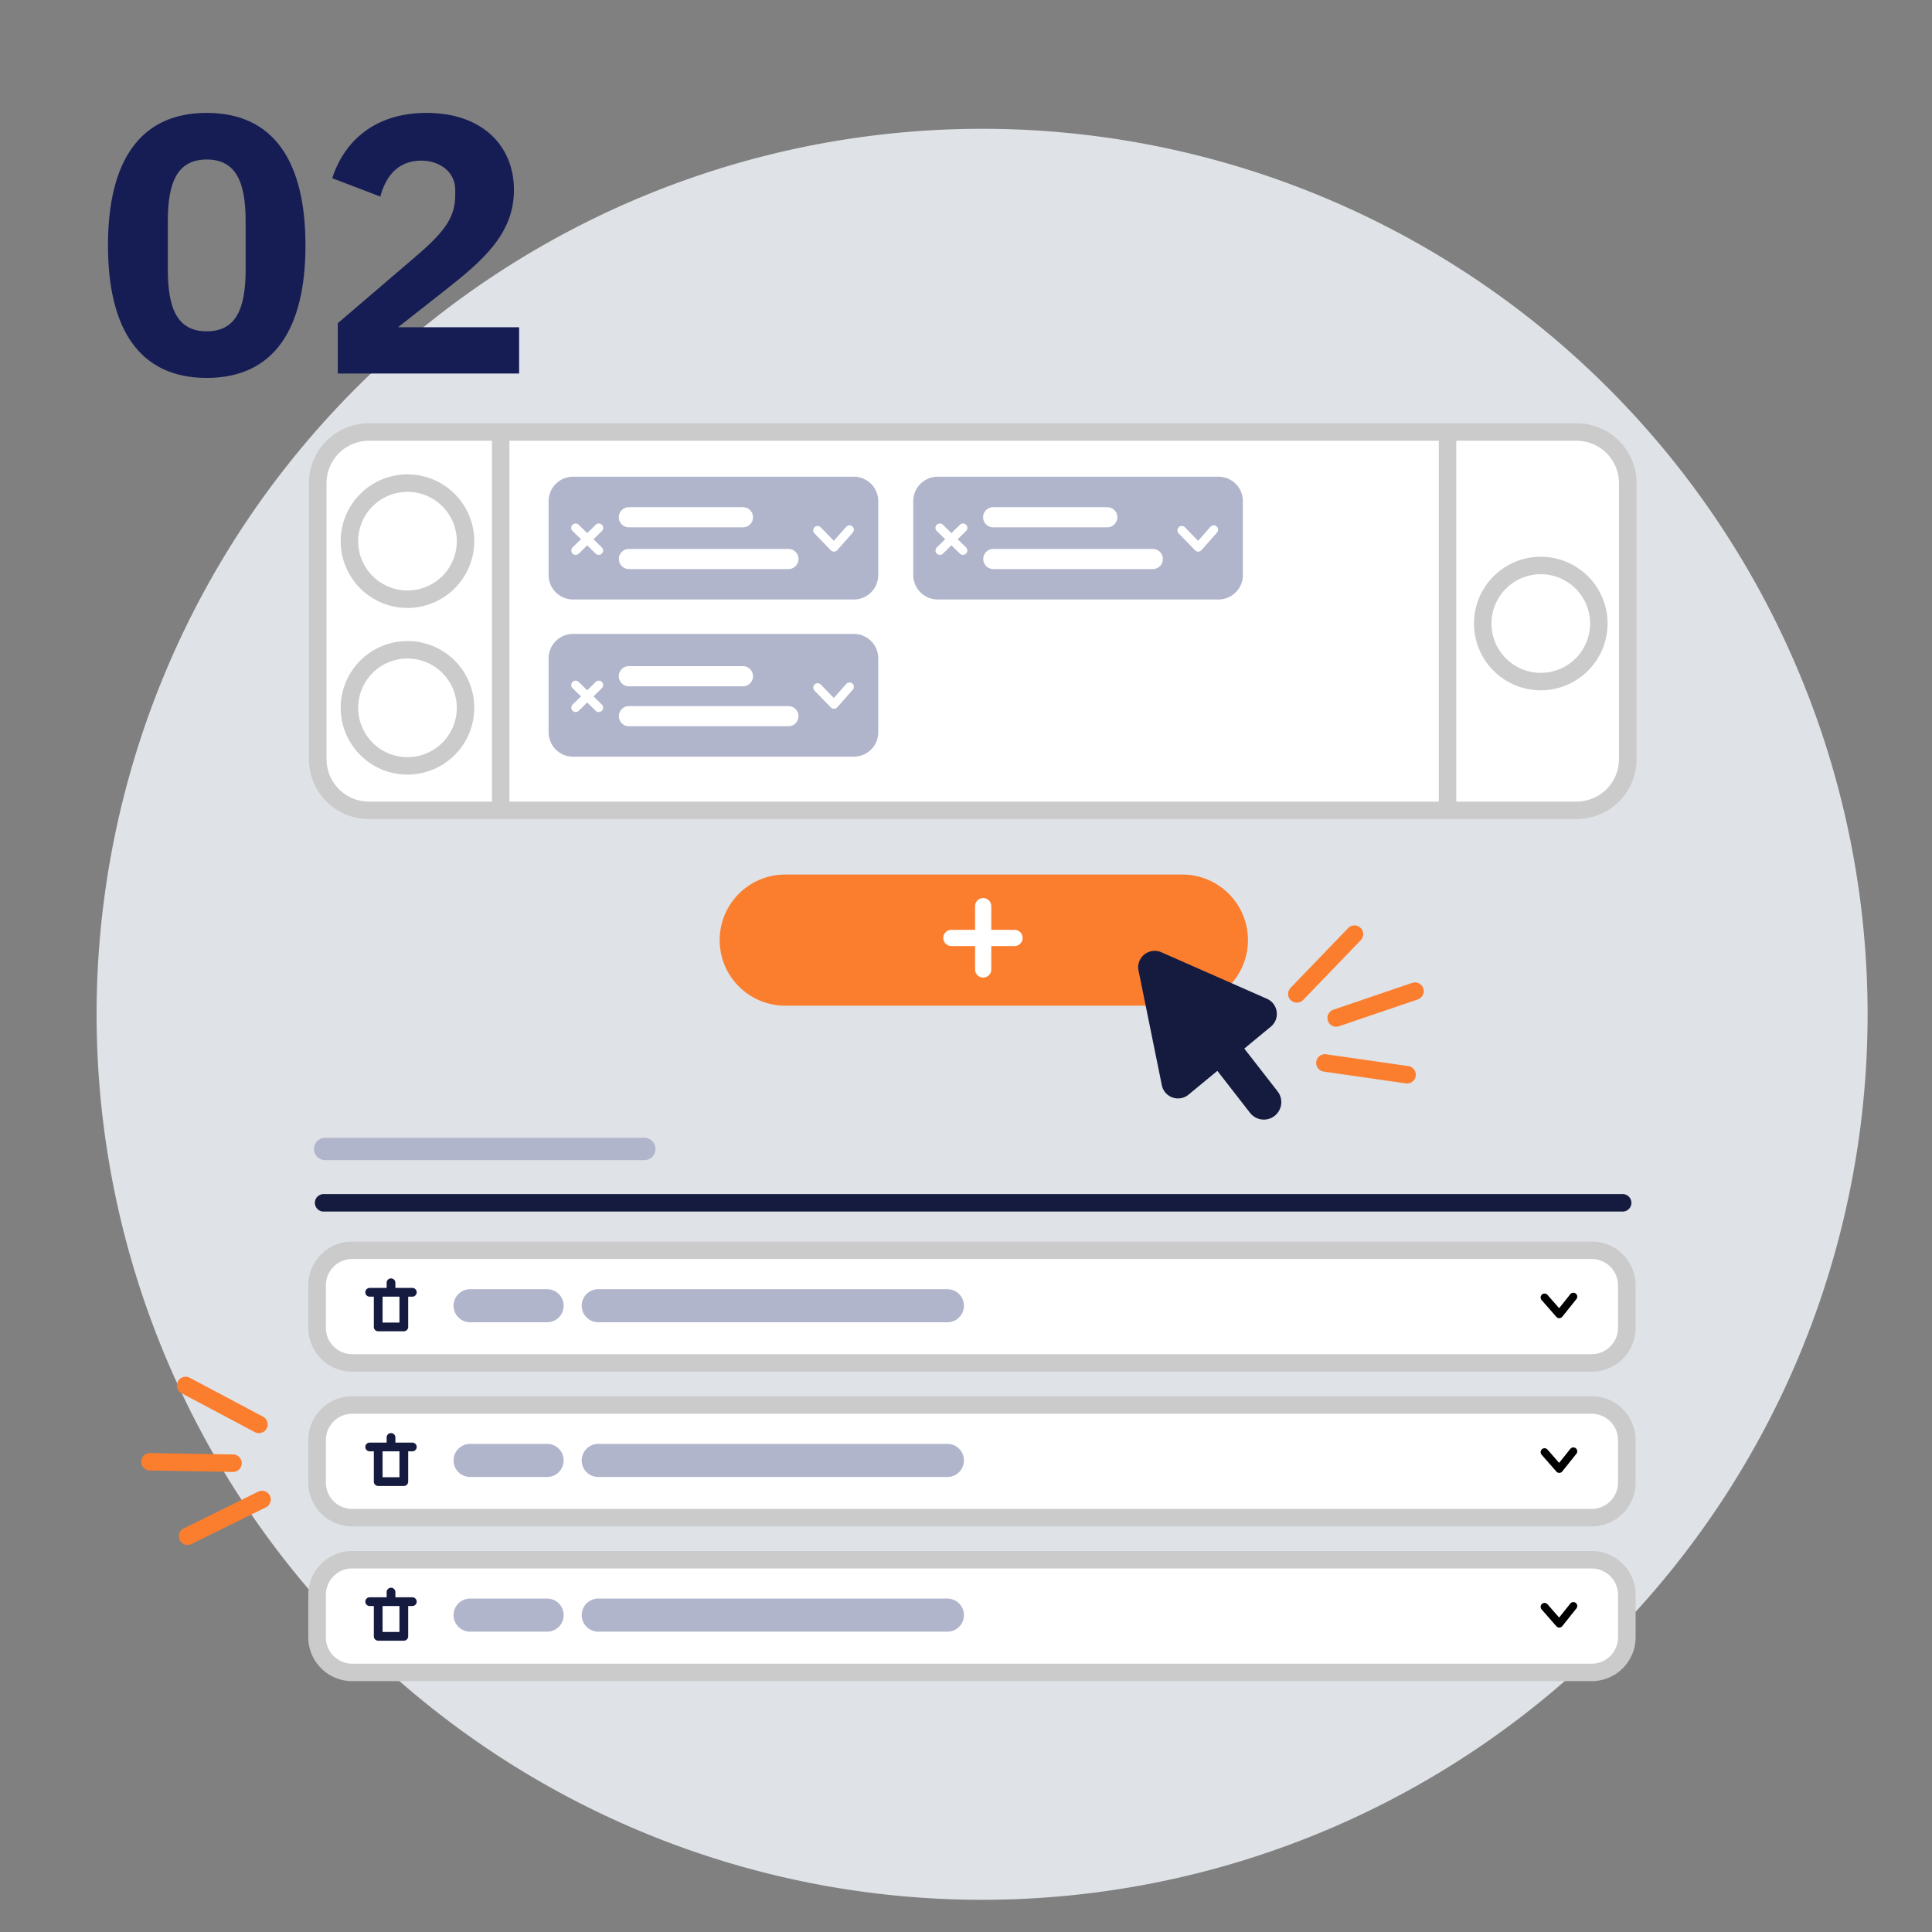 <svg xmlns="http://www.w3.org/2000/svg" xmlns:xlink="http://www.w3.org/1999/xlink" width="300" height="300" viewBox="0 0 300 300">
  <rect x="0" y="0" width="300" height="300" fill="#808080" stroke="none"/>
  <defs>
    <clipPath id="clip-path">
      <rect id="長方形_9021" data-name="長方形 9021" width="275" height="274.999" fill="none"/>
    </clipPath>
    <clipPath id="clip-step02">
      <rect width="300" height="300"/>
    </clipPath>
  </defs>
  <g id="step02" clip-path="url(#clip-step02)">
    <g id="グループ_56997" data-name="グループ 56997">
      <g id="グループ_56968" data-name="グループ 56968" transform="translate(15 20)" style="isolation: isolate">
        <g id="グループ_56967" data-name="グループ 56967">
          <g id="グループ_56966" data-name="グループ 56966" clip-path="url(#clip-path)">
            <path id="パス_124893" data-name="パス 124893" d="M275,137.5A137.5,137.5,0,1,1,137.5,0,137.5,137.5,0,0,1,275,137.5" transform="translate(0 0)" fill="#dfe2e6"/>
          </g>
        </g>
      </g>
      <g id="グループ_56994" data-name="グループ 56994" transform="translate(0 10)">
        <path id="パス_124894" data-name="パス 124894" d="M140.306,97.871H78.638a10.181,10.181,0,0,1,0-20.361h61.667a10.181,10.181,0,1,1,0,20.361" transform="translate(43.193 48.289)" fill="#fb7d2e"/>
        <g id="グループ_56984" data-name="グループ 56984" transform="translate(176.742 133.701)">
          <path id="パス_124895" data-name="パス 124895" d="M116.261,89.266l3.613,17.786a2.565,2.565,0,0,0,4.147,1.466L136.8,97.959a2.565,2.565,0,0,0-.6-4.325l-16.4-7.227a2.565,2.565,0,0,0-3.548,2.858" transform="translate(-116.207 -82.242)" fill="#151b3e"/>
          <path id="パス_124896" data-name="パス 124896" d="M133.512,109.773a2.711,2.711,0,0,1-2.143-1.047L122.948,97.9a2.713,2.713,0,1,1,4.284-3.33l8.419,10.827a2.713,2.713,0,0,1-2.139,4.379" transform="translate(-114.007 -79.626)" fill="#151b3e"/>
          <path id="パス_124897" data-name="パス 124897" d="M134.725,95.27a1.357,1.357,0,0,1-.977-2.3l8.94-9.279a1.357,1.357,0,0,1,1.955,1.883L135.7,94.855a1.355,1.355,0,0,1-.977.415" transform="translate(-110.088 -83.278)" fill="#fb7d2e"/>
          <path id="パス_124898" data-name="パス 124898" d="M150.695,102.562a1.379,1.379,0,0,1-.2-.014l-12.754-1.831a1.357,1.357,0,0,1,.385-2.687l12.755,1.833a1.357,1.357,0,0,1-.191,2.7" transform="translate(-108.942 -78.023)" fill="#fb7d2e"/>
          <path id="パス_124899" data-name="パス 124899" d="M139.226,96.678a1.356,1.356,0,0,1-.438-2.64l12.2-4.157a1.357,1.357,0,1,1,.876,2.568l-12.2,4.155a1.338,1.338,0,0,1-.438.073" transform="translate(-108.483 -80.95)" fill="#fb7d2e"/>
        </g>
        <path id="パス_124900" data-name="パス 124900" d="M8.56,156.07a1.356,1.356,0,0,1-.6-2.572l11.554-5.7a1.356,1.356,0,1,1,1.2,2.432l-11.556,5.7a1.335,1.335,0,0,1-.6.141" transform="translate(20.568 73.834)" fill="#fb7d2e"/>
        <path id="パス_124901" data-name="パス 124901" d="M19.719,143.436a1.343,1.343,0,0,1-.635-.159L7.7,137.234a1.357,1.357,0,1,1,1.274-2.4l11.379,6.044a1.357,1.357,0,0,1-.638,2.554" transform="translate(20.49 69.104)" fill="#fb7d2e"/>
        <path id="パス_124902" data-name="パス 124902" d="M17.161,146.31h-.024l-12.882-.22a1.357,1.357,0,1,1,.046-2.713l12.884.22a1.357,1.357,0,0,1-.023,2.713" transform="translate(19.041 72.251)" fill="#fb7d2e"/>
        <path id="パス_124903" data-name="パス 124903" d="M225.8,116.619H24.16a1.357,1.357,0,1,1,0-2.713H225.8a1.357,1.357,0,1,1,0,2.713" transform="translate(26.129 61.511)" fill="#151b3e"/>
        <path id="パス_124904" data-name="パス 124904" d="M218.568,86.076H31.062a7.942,7.942,0,0,1-7.972-7.91V35.245a7.941,7.941,0,0,1,7.972-7.91H218.568a7.941,7.941,0,0,1,7.972,7.91v42.92a7.942,7.942,0,0,1-7.972,7.91" transform="translate(26.234 29.748)" fill="#fff"/>
        <path id="パス_124905" data-name="パス 124905" d="M44.754,42a9.014,9.014,0,1,1-9.015-9.015A9.015,9.015,0,0,1,44.754,42" transform="translate(27.531 32.036)" fill="#fff"/>
        <path id="パス_124906" data-name="パス 124906" d="M36.1,52.727a10.371,10.371,0,1,1,10.371-10.37A10.384,10.384,0,0,1,36.1,52.727m0-18.028a7.657,7.657,0,1,0,7.658,7.658A7.667,7.667,0,0,0,36.1,34.7" transform="translate(27.174 31.675)" fill="#cbcbcb"/>
        <path id="パス_124907" data-name="パス 124907" d="M44.754,60.96a9.014,9.014,0,1,1-9.015-9.015,9.015,9.015,0,0,1,9.015,9.015" transform="translate(27.531 38.955)" fill="#fff"/>
        <path id="パス_124908" data-name="パス 124908" d="M36.1,71.687a10.371,10.371,0,1,1,10.371-10.37A10.384,10.384,0,0,1,36.1,71.687m0-18.028a7.657,7.657,0,1,0,7.658,7.658A7.667,7.667,0,0,0,36.1,53.659" transform="translate(27.174 38.595)" fill="#cbcbcb"/>
        <path id="パス_124909" data-name="パス 124909" d="M173.326,42a9.014,9.014,0,1,1-9.016-9.015A9.016,9.016,0,0,1,173.326,42" transform="translate(74.686 32.036)" fill="#fff"/>
        <path id="パス_124910" data-name="パス 124910" d="M164.668,52.727a10.371,10.371,0,1,1,10.371-10.37,10.384,10.384,0,0,1-10.371,10.37m0-18.028a7.657,7.657,0,1,0,7.658,7.658,7.667,7.667,0,0,0-7.658-7.658" transform="translate(74.584 44.465)" fill="#cbcbcb"/>
        <line id="線_1017" data-name="線 1017" y2="58.363" transform="translate(77.748 57.294)" fill="#fff"/>
        <rect id="長方形_9022" data-name="長方形 9022" width="2.713" height="58.363" transform="translate(76.387 57.293)" fill="#cbcbcb"/>
        <line id="線_1018" data-name="線 1018" y2="58.363" transform="translate(224.77 57.294)" fill="#fff"/>
        <rect id="長方形_9023" data-name="長方形 9023" width="2.713" height="58.363" transform="translate(223.418 57.293)" fill="#cbcbcb"/>
        <path id="パス_124913" data-name="パス 124913" d="M96.557,51.319H52.965a3.8,3.8,0,0,1-3.8-3.794V36.046a3.8,3.8,0,0,1,3.8-3.794H96.557a3.794,3.794,0,0,1,3.794,3.794V47.525a3.794,3.794,0,0,1-3.794,3.794" transform="translate(36.023 31.77)" fill="#b0b5cb"/>
        <line id="線_1019" data-name="線 1019" x2="3.58" y2="3.505" transform="translate(89.395 71.979)" fill="#fff"/>
        <path id="パス_124914" data-name="パス 124914" d="M56.07,42.457a.681.681,0,0,1-.475-.194l-3.58-3.505a.678.678,0,1,1,.948-.969l3.581,3.505a.678.678,0,0,1-.475,1.163" transform="translate(36.902 33.703)" fill="#fff"/>
        <line id="線_1020" data-name="線 1020" x1="3.58" y2="3.505" transform="translate(89.395 71.979)" fill="#fff"/>
        <path id="パス_124915" data-name="パス 124915" d="M52.49,42.457a.678.678,0,0,1-.475-1.163L55.6,37.789a.678.678,0,1,1,.948.969l-3.58,3.505a.681.681,0,0,1-.475.194" transform="translate(36.902 33.703)" fill="#fff"/>
        <path id="パス_124916" data-name="パス 124916" d="M82.558,41.877a.679.679,0,0,1-.487-.206L79.538,39.06a.678.678,0,1,1,.974-.943L82.535,40.2l1.926-2.175a.678.678,0,0,1,1.016.9l-2.411,2.723a.679.679,0,0,1-.494.229Z" transform="translate(46.941 33.776)" fill="#fff"/>
        <path id="パス_124917" data-name="パス 124917" d="M76.471,39.066H58.755a1.563,1.563,0,0,1,0-3.127H76.471a1.563,1.563,0,0,1,0,3.127" transform="translate(38.893 32.816)" fill="#fff"/>
        <path id="パス_124918" data-name="パス 124918" d="M83.518,43.611H58.755a1.563,1.563,0,0,1,0-3.127H83.518a1.563,1.563,0,0,1,0,3.127" transform="translate(38.908 34.754)" fill="#fff"/>
        <path id="パス_124919" data-name="パス 124919" d="M96.557,69.2H52.965a3.8,3.8,0,0,1-3.8-3.794V53.931a3.8,3.8,0,0,1,3.8-3.794H96.557a3.794,3.794,0,0,1,3.794,3.794V65.41A3.794,3.794,0,0,1,96.557,69.2" transform="translate(36.023 38.297)" fill="#b0b5cb"/>
        <line id="線_1021" data-name="線 1021" x2="3.58" y2="3.505" transform="translate(89.395 96.382)" fill="#fff"/>
        <path id="パス_124920" data-name="パス 124920" d="M56.07,60.341a.681.681,0,0,1-.475-.194l-3.58-3.5a.678.678,0,1,1,.948-.969l3.581,3.5a.678.678,0,0,1-.475,1.163" transform="translate(36.902 40.222)" fill="#fff"/>
        <line id="線_1022" data-name="線 1022" x1="3.58" y2="3.505" transform="translate(89.395 96.382)" fill="#fff"/>
        <path id="パス_124921" data-name="パス 124921" d="M52.49,60.341a.678.678,0,0,1-.475-1.163l3.581-3.5a.678.678,0,1,1,.948.969l-3.58,3.5a.681.681,0,0,1-.475.194" transform="translate(36.902 40.222)" fill="#fff"/>
        <path id="パス_124922" data-name="パス 124922" d="M82.558,59.763a.679.679,0,0,1-.487-.206l-2.533-2.611A.678.678,0,1,1,80.512,56l2.023,2.085,1.926-2.176a.678.678,0,0,1,1.016.9l-2.411,2.724a.679.679,0,0,1-.494.229Z" transform="translate(46.941 40.294)" fill="#fff"/>
        <path id="パス_124923" data-name="パス 124923" d="M76.471,56.951H58.755a1.563,1.563,0,0,1,0-3.127H76.471a1.563,1.563,0,0,1,0,3.127" transform="translate(38.893 39.615)" fill="#fff"/>
        <path id="パス_124924" data-name="パス 124924" d="M83.518,61.5H58.755a1.563,1.563,0,0,1,0-3.127H83.518a1.563,1.563,0,0,1,0,3.127" transform="translate(38.908 41.272)" fill="#fff"/>
        <path id="パス_124925" data-name="パス 124925" d="M138,51.319H94.412a3.8,3.8,0,0,1-3.8-3.794V36.046a3.8,3.8,0,0,1,3.8-3.794H138a3.794,3.794,0,0,1,3.794,3.794V47.525A3.794,3.794,0,0,1,138,51.319" transform="translate(51.199 31.77)" fill="#b0b5cb"/>
        <line id="線_1023" data-name="線 1023" x2="3.58" y2="3.505" transform="translate(145.947 71.979)" fill="#fff"/>
        <path id="パス_124926" data-name="パス 124926" d="M97.517,42.457a.681.681,0,0,1-.475-.194l-3.58-3.505a.678.678,0,1,1,.948-.969l3.581,3.505a.678.678,0,0,1-.475,1.163" transform="translate(52.01 33.703)" fill="#fff"/>
        <line id="線_1024" data-name="線 1024" x1="3.58" y2="3.505" transform="translate(145.947 71.979)" fill="#fff"/>
        <path id="パス_124927" data-name="パス 124927" d="M93.937,42.457a.678.678,0,0,1-.475-1.163l3.581-3.505a.678.678,0,1,1,.948.969l-3.58,3.505a.681.681,0,0,1-.475.194" transform="translate(52.01 33.703)" fill="#fff"/>
        <path id="パス_124928" data-name="パス 124928" d="M124.005,41.877a.679.679,0,0,1-.487-.206l-2.533-2.611a.678.678,0,1,1,.974-.943l2.023,2.085,1.926-2.175a.678.678,0,0,1,1.016.9l-2.411,2.723a.679.679,0,0,1-.494.229Z" transform="translate(62.051 33.776)" fill="#fff"/>
        <path id="パス_124929" data-name="パス 124929" d="M117.918,39.066H100.2a1.563,1.563,0,0,1,0-3.127h17.716a1.563,1.563,0,0,1,0,3.127" transform="translate(54.021 32.816)" fill="#fff"/>
        <path id="パス_124930" data-name="パス 124930" d="M124.965,43.611H100.2a1.563,1.563,0,0,1,0-3.127h24.764a1.563,1.563,0,0,1,0,3.127" transform="translate(54.045 34.754)" fill="#fff"/>
        <path id="パス_124931" data-name="パス 124931" d="M218.915,87.789H31.428a9.313,9.313,0,0,1-9.338-9.267V35.6a9.312,9.312,0,0,1,9.338-9.267H218.915a9.313,9.313,0,0,1,9.338,9.267v42.92a9.314,9.314,0,0,1-9.338,9.267M31.428,29.048a6.586,6.586,0,0,0-6.6,6.554v42.92a6.586,6.586,0,0,0,6.6,6.554H218.915a6.586,6.586,0,0,0,6.6-6.554V35.6a6.586,6.586,0,0,0-6.6-6.554Z" transform="translate(25.877 29.392)" fill="#cbcbcb"/>
        <path id="パス_124932" data-name="パス 124932" d="M73.97,110.963H24.4a1.731,1.731,0,0,1,0-3.462H73.97a1.731,1.731,0,1,1,0,3.462" transform="translate(26.084 59.179)" fill="#b0b5cb"/>
        <path id="パス_124933" data-name="パス 124933" d="M220.944,137.75H28.484a5.448,5.448,0,0,1-5.468-5.426v-6.639a5.447,5.447,0,0,1,5.468-5.426h192.46a5.447,5.447,0,0,1,5.468,5.426v6.639a5.448,5.448,0,0,1-5.468,5.426" transform="translate(26.207 63.88)" fill="#fff"/>
        <path id="パス_124934" data-name="パス 124934" d="M221.291,139.465H28.851a6.818,6.818,0,0,1-6.835-6.783V126.04a6.817,6.817,0,0,1,6.835-6.783h192.44a6.817,6.817,0,0,1,6.835,6.783v6.642a6.818,6.818,0,0,1-6.835,6.783M28.851,121.97a4.091,4.091,0,0,0-4.1,4.07v6.642a4.091,4.091,0,0,0,4.1,4.07h192.44a4.09,4.09,0,0,0,4.1-4.07V126.04a4.09,4.09,0,0,0-4.1-4.07Z" transform="translate(25.852 63.525)" fill="#cbcbcb"/>
        <path id="パス_124935" data-name="パス 124935" d="M166.832,125.589l-2.175,2.724-2.283-2.611" transform="translate(77.465 65.769)" fill="#fff"/>
        <path id="パス_124936" data-name="パス 124936" d="M164.818,129.08a.606.606,0,0,1-.456-.208l-2.285-2.611a.606.606,0,0,1,.913-.8l1.806,2.065,1.722-2.156a.606.606,0,1,1,.948.754l-2.175,2.724a.6.6,0,0,1-.46.228h-.014" transform="translate(77.305 65.61)"/>
        <path id="パス_124937" data-name="パス 124937" d="M52.928,129.859H40.967a2.567,2.567,0,1,1,0-5.135H52.928a2.567,2.567,0,0,1,0,5.135" transform="translate(32.029 65.462)" fill="#b0b5cb"/>
        <path id="パス_124938" data-name="パス 124938" d="M109.7,129.859H55.481a2.567,2.567,0,0,1,0-5.135H109.7a2.567,2.567,0,0,1,0,5.135" transform="translate(37.414 65.462)" fill="#b0b5cb"/>
        <path id="パス_124939" data-name="パス 124939" d="M35.847,125.946H29.224a.678.678,0,1,1,0-1.357h6.623a.678.678,0,1,1,0,1.357" transform="translate(28.18 65.399)" fill="#151b3e"/>
        <path id="パス_124940" data-name="パス 124940" d="M31.665,125.9a.679.679,0,0,1-.678-.678V124.18a.678.678,0,1,1,1.357,0v1.038a.679.679,0,0,1-.678.678" transform="translate(29.051 65.007)" fill="#151b3e"/>
        <path id="パス_124941" data-name="パス 124941" d="M34.176,131.17H30.2a.679.679,0,0,1-.678-.678v-4.783a.678.678,0,0,1,1.357,0v4.105H33.5V125.64a.678.678,0,1,1,1.357,0v4.851a.679.679,0,0,1-.678.678" transform="translate(28.527 65.553)" fill="#151b3e"/>
        <path id="パス_124942" data-name="パス 124942" d="M220.944,155.354H28.484a5.448,5.448,0,0,1-5.468-5.426v-6.639a5.447,5.447,0,0,1,5.468-5.426h192.46a5.447,5.447,0,0,1,5.468,5.426v6.639a5.448,5.448,0,0,1-5.468,5.426" transform="translate(26.207 70.303)" fill="#fff"/>
        <path id="パス_124943" data-name="パス 124943" d="M221.291,157.068H28.851a6.818,6.818,0,0,1-6.835-6.783v-6.641a6.817,6.817,0,0,1,6.835-6.783h192.44a6.817,6.817,0,0,1,6.835,6.783v6.641a6.818,6.818,0,0,1-6.835,6.783M28.851,139.574a4.09,4.09,0,0,0-4.1,4.07v6.641a4.09,4.09,0,0,0,4.1,4.07h192.44a4.09,4.09,0,0,0,4.1-4.07v-6.641a4.09,4.09,0,0,0-4.1-4.07Z" transform="translate(25.852 69.95)" fill="#cbcbcb"/>
        <path id="パス_124944" data-name="パス 124944" d="M166.832,143.193l-2.175,2.724-2.283-2.611" transform="translate(77.465 72.184)" fill="#fff"/>
        <path id="パス_124945" data-name="パス 124945" d="M164.818,146.683a.606.606,0,0,1-.456-.208l-2.285-2.611a.606.606,0,0,1,.913-.8l1.806,2.065,1.722-2.156a.606.606,0,1,1,.948.754l-2.175,2.724a.6.6,0,0,1-.46.228h-.014" transform="translate(77.305 72.025)"/>
        <path id="パス_124946" data-name="パス 124946" d="M52.928,147.463H40.967a2.567,2.567,0,1,1,0-5.135H52.928a2.567,2.567,0,0,1,0,5.135" transform="translate(32.029 71.879)" fill="#b0b5cb"/>
        <path id="パス_124947" data-name="パス 124947" d="M109.7,147.463H55.481a2.567,2.567,0,0,1,0-5.135H109.7a2.567,2.567,0,0,1,0,5.135" transform="translate(37.414 71.879)" fill="#b0b5cb"/>
        <path id="パス_124948" data-name="パス 124948" d="M35.847,143.549H29.224a.678.678,0,0,1,0-1.357h6.623a.678.678,0,0,1,0,1.357" transform="translate(28.18 71.813)" fill="#151b3e"/>
        <path id="パス_124949" data-name="パス 124949" d="M31.665,143.5a.679.679,0,0,1-.678-.678v-1.038a.678.678,0,0,1,1.357,0v1.038a.679.679,0,0,1-.678.678" transform="translate(29.051 71.422)" fill="#151b3e"/>
        <path id="パス_124950" data-name="パス 124950" d="M34.176,148.773H30.2a.679.679,0,0,1-.678-.678v-4.783a.678.678,0,1,1,1.357,0v4.105H33.5v-4.173a.678.678,0,0,1,1.357,0v4.851a.679.679,0,0,1-.678.678" transform="translate(28.527 71.97)" fill="#151b3e"/>
        <path id="パス_124951" data-name="パス 124951" d="M220.944,172.957H28.484a5.448,5.448,0,0,1-5.468-5.426v-6.639a5.447,5.447,0,0,1,5.468-5.426h192.46a5.447,5.447,0,0,1,5.468,5.426v6.639a5.448,5.448,0,0,1-5.468,5.426" transform="translate(26.207 76.727)" fill="#fff"/>
        <path id="パス_124952" data-name="パス 124952" d="M221.291,174.672H28.851a6.818,6.818,0,0,1-6.835-6.783v-6.641a6.817,6.817,0,0,1,6.835-6.783h192.44a6.817,6.817,0,0,1,6.835,6.783v6.641a6.818,6.818,0,0,1-6.835,6.783M28.851,157.178a4.09,4.09,0,0,0-4.1,4.07v6.641a4.09,4.09,0,0,0,4.1,4.07h192.44a4.09,4.09,0,0,0,4.1-4.07v-6.641a4.09,4.09,0,0,0-4.1-4.07Z" transform="translate(25.852 76.375)" fill="#cbcbcb"/>
        <path id="パス_124953" data-name="パス 124953" d="M166.832,160.8l-2.175,2.724-2.283-2.611" transform="translate(77.465 78.599)" fill="#fff"/>
        <path id="パス_124954" data-name="パス 124954" d="M164.818,164.287a.606.606,0,0,1-.456-.208l-2.285-2.611a.606.606,0,0,1,.913-.8l1.806,2.065,1.722-2.156a.606.606,0,1,1,.948.754l-2.175,2.724a.6.6,0,0,1-.46.228h-.014" transform="translate(77.305 78.441)"/>
        <path id="パス_124955" data-name="パス 124955" d="M52.928,165.067H40.967a2.567,2.567,0,1,1,0-5.135H52.928a2.567,2.567,0,0,1,0,5.135" transform="translate(32.029 78.295)" fill="#b0b5cb"/>
        <path id="パス_124956" data-name="パス 124956" d="M109.7,165.067H55.481a2.567,2.567,0,0,1,0-5.135H109.7a2.567,2.567,0,0,1,0,5.135" transform="translate(37.414 78.295)" fill="#b0b5cb"/>
        <path id="パス_124957" data-name="パス 124957" d="M35.847,161.153H29.224a.678.678,0,1,1,0-1.357h6.623a.678.678,0,1,1,0,1.357" transform="translate(28.18 78.229)" fill="#151b3e"/>
        <path id="パス_124958" data-name="パス 124958" d="M31.665,161.1a.679.679,0,0,1-.678-.678v-1.039a.678.678,0,1,1,1.357,0v1.039a.679.679,0,0,1-.678.678" transform="translate(29.051 77.837)" fill="#151b3e"/>
        <path id="パス_124959" data-name="パス 124959" d="M34.176,166.377H30.2a.679.679,0,0,1-.678-.678v-4.783a.678.678,0,0,1,1.357,0v4.105H33.5v-4.173a.678.678,0,0,1,1.357,0V165.7a.679.679,0,0,1-.678.678" transform="translate(28.527 78.387)" fill="#151b3e"/>
        <path id="パス_124960" data-name="パス 124960" d="M105.212,86.349h-9.8a1.258,1.258,0,1,1,0-2.515h9.8a1.258,1.258,0,0,1,0,2.515" transform="translate(52.355 50.551)" fill="#fff"/>
        <path id="パス_124961" data-name="パス 124961" d="M99.022,92.54a1.258,1.258,0,0,1-1.258-1.258v-9.8a1.258,1.258,0,1,1,2.515,0v9.8a1.258,1.258,0,0,1-1.258,1.258" transform="translate(53.645 49.258)" fill="#fff"/>
      </g>
      <path id="パス_125012" data-name="パス 125012" d="M17.1.684C27.531.684,32.433-6.9,32.433-19.893S27.531-40.47,17.1-40.47,1.767-32.889,1.767-19.893,6.669.684,17.1.684Zm0-7.239c-4.56,0-6.042-3.534-6.042-9.576v-7.524c0-6.042,1.482-9.576,6.042-9.576s6.042,3.534,6.042,9.576v7.524C23.142-10.089,21.66-6.555,17.1-6.555Zm48.507-.627H46.8L54.207-13c5.7-4.5,10.6-8.664,10.6-15.5,0-6.9-4.959-11.97-13.566-11.97-8.265,0-12.882,4.617-14.649,10.146l7.467,2.85c.8-3.021,2.622-5.586,6.384-5.586,2.565,0,5.244,1.539,5.244,4.56v.8c0,3.363-1.539,5.586-5.985,9.4L37.449-7.809V0H65.607Z" transform="translate(15 58)" fill="#161d55"/>
    </g>
  </g>
</svg>
